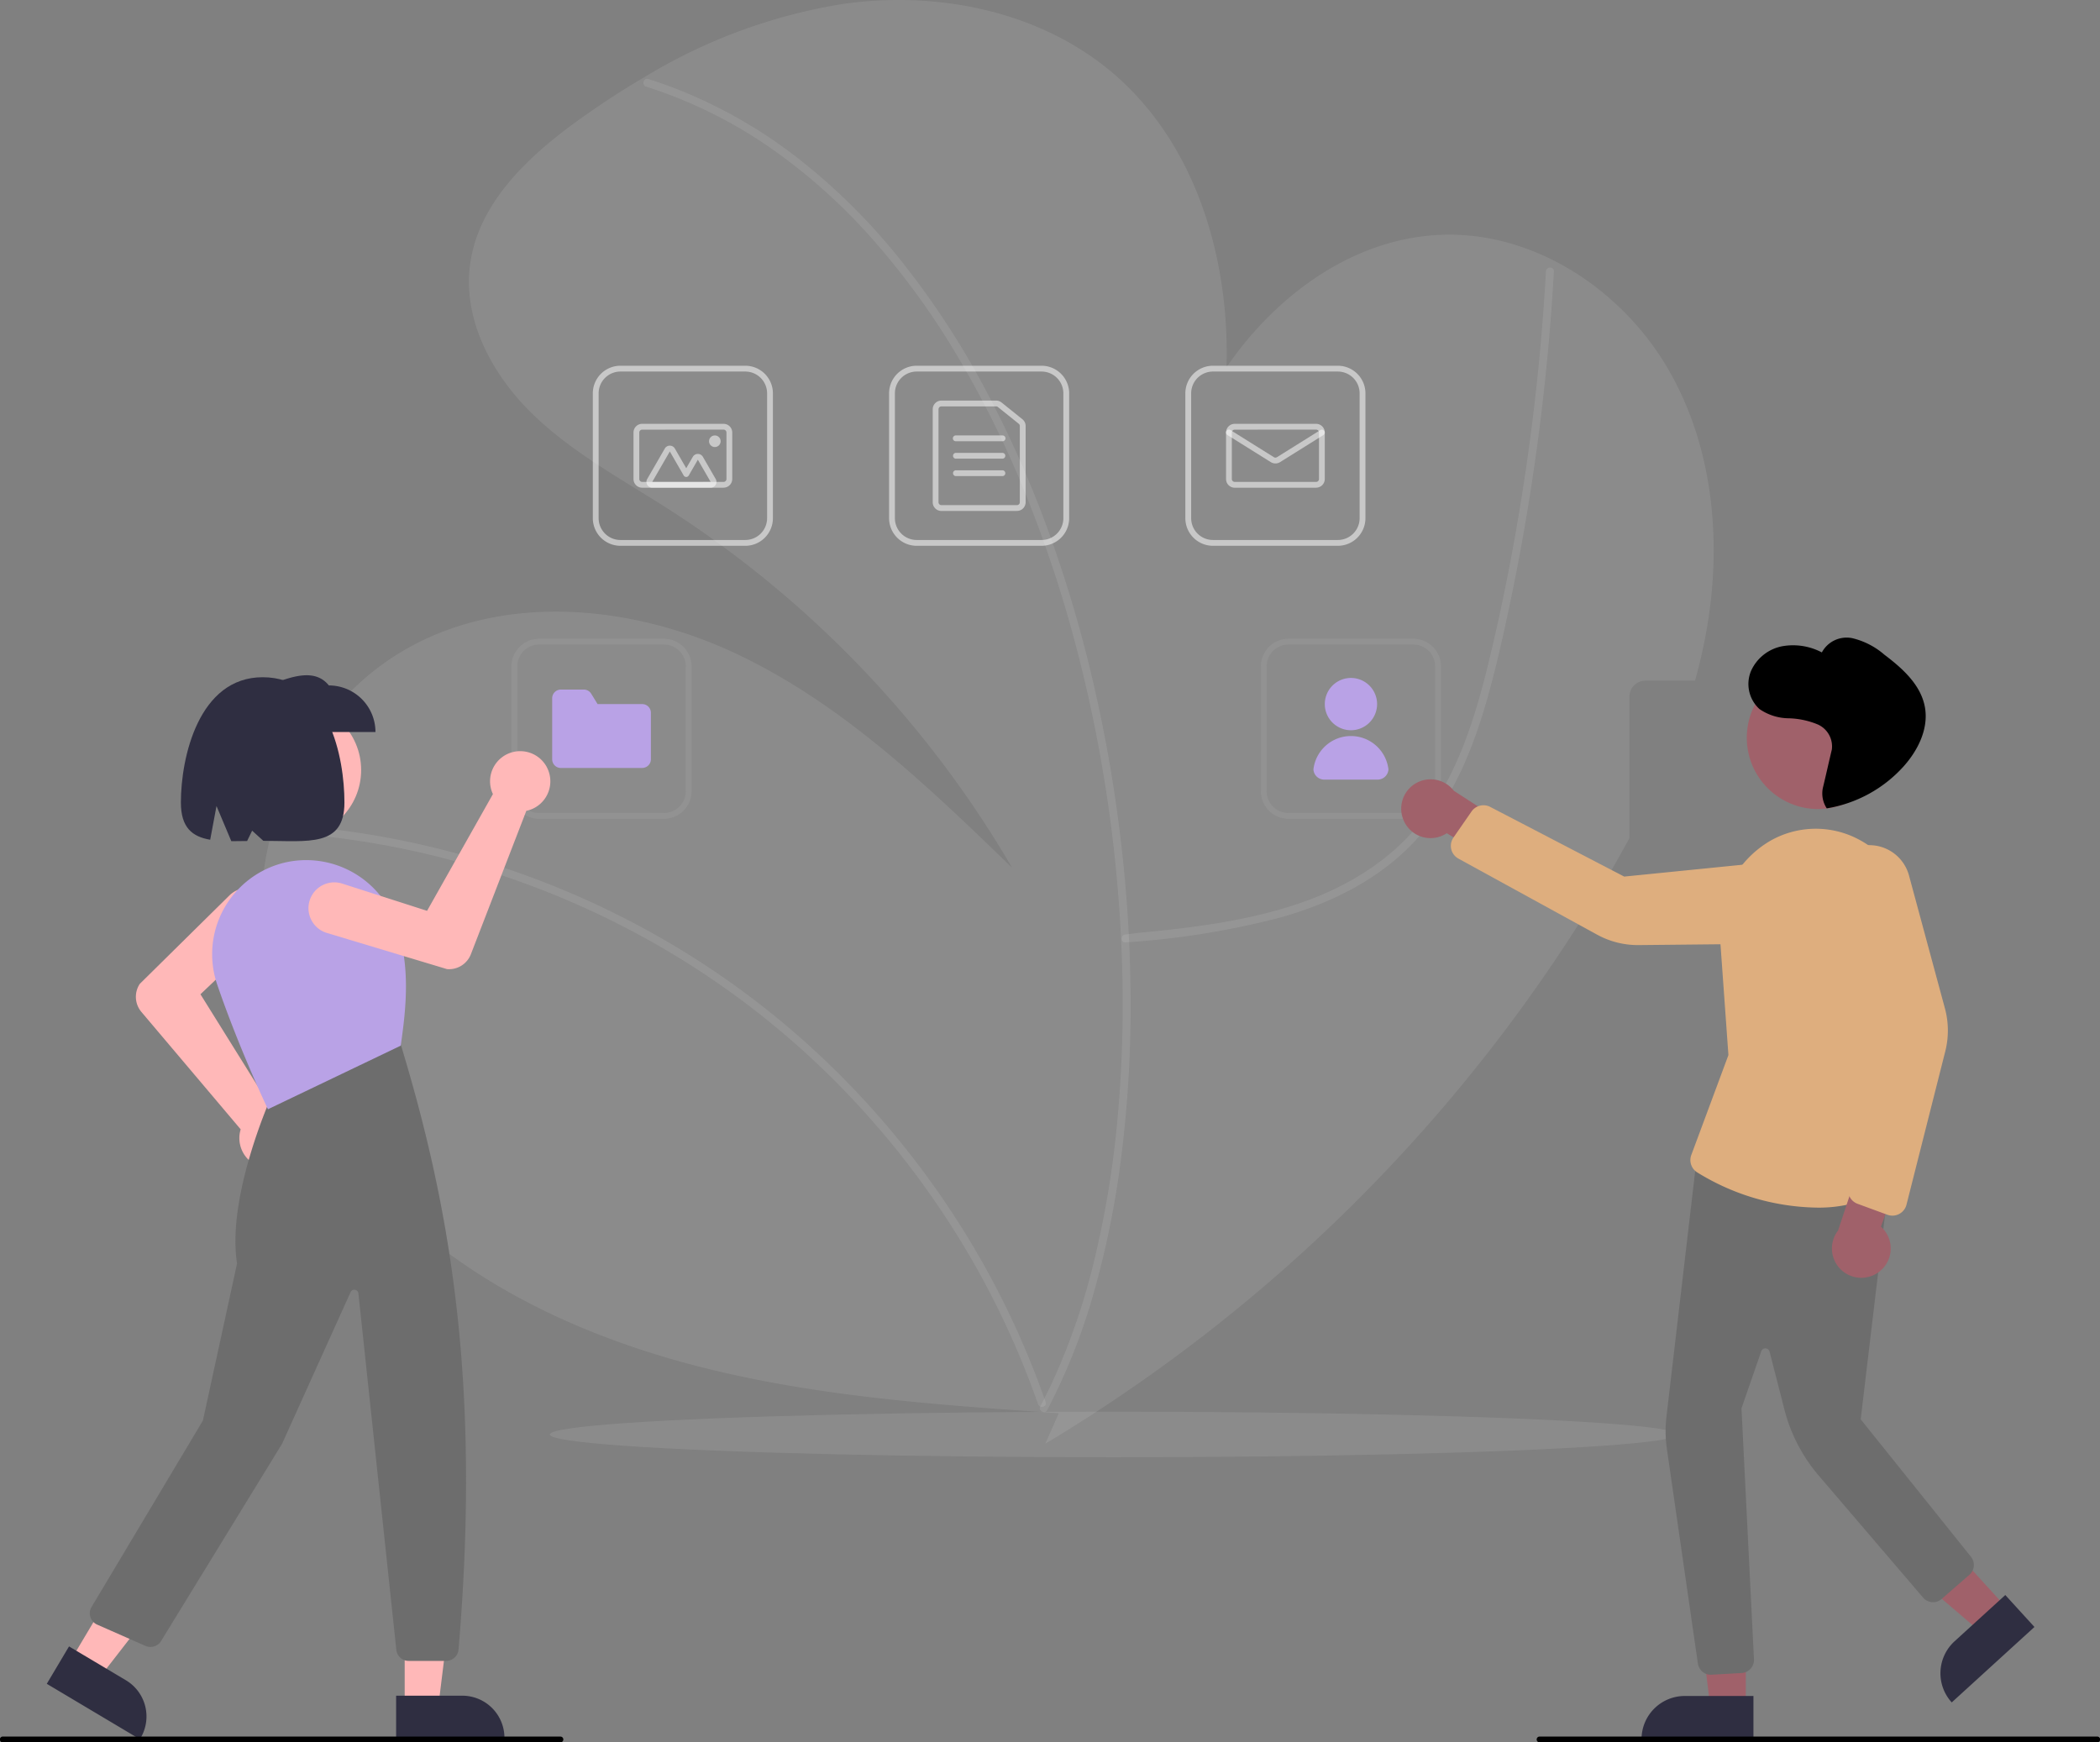 <svg xmlns="http://www.w3.org/2000/svg" width="265.881" height="220.623" viewBox="0 0 265.881 220.623">
  <rect x="0" y="0" width="265.881" height="220.623" fill="#808080" stroke="none"/>
  <g id="Group_48" data-name="Group 48" transform="translate(-226 -1328.377)">
    <g id="Group_25" data-name="Group 25" transform="translate(-6930 554.561)">
      <path id="Path_267" data-name="Path 267" d="M296.933,210.621q-.484,2.548-1.162,5.043c-.049.193-.1.384-.159.577h-6.283a2.021,2.021,0,0,0-2.019,2.018v17.913c-.19.355-.384.706-.577,1.058-1,1.817-2.036,3.613-3.1,5.387a204.775,204.775,0,0,1-70.27,70.23l1.707-3.852-1.88-.13c-13.625-.931-27.3-1.964-40.6-5.026-13.919-3.2-27.535-8.76-38.444-17.973s-18.911-22.377-20.021-36.616a41.778,41.778,0,0,1,1.462-14.536c2.558-9.089,8.146-17.267,16.209-22.106,12.665-7.6,29.185-6.05,42.536.271s24.213,16.777,34.822,27.054a134.5,134.5,0,0,0-43.516-45.422c-5.929-3.795-12.221-7.174-17.261-12.091s-8.755-11.8-7.864-18.784c1.012-7.918,7.5-13.928,13.994-18.562,2.6-1.851,5.274-3.607,8.037-5.222a69.589,69.589,0,0,1,25.13-9.291c12.062-1.733,25.09.9,34.338,8.832,10.418,8.942,14.692,23.363,14.285,37.158,6.419-9.331,16.318-16.474,27.5-16.777,11.606-.311,22.639,7.022,28.452,17.074S299.1,199.217,296.933,210.621Z" transform="translate(7074.991 643.764)" fill="rgba(255,255,255,0.09)"/>
      <path id="Path_268" data-name="Path 268" d="M492.534,333A103.33,103.33,0,0,0,512.2,329.84c6.385-1.807,12.529-4.831,17.075-9.77,4.889-5.312,7.528-12.211,9.39-19.078,1.038-3.829,1.891-7.711,2.7-11.595q1.31-6.321,2.328-12.7,2.026-12.693,2.893-25.535.1-1.559.192-3.119c.036-.642-.962-.639-1,0q-.712,12.659-2.562,25.219c-1.217,8.227-2.774,16.418-4.75,24.5-1.674,6.845-3.841,13.8-8.133,19.494-4.025,5.343-9.839,8.835-16.117,10.922-6.388,2.124-13.123,2.972-19.8,3.6-.819.077-1.061.151-1.881.223-.635.056-.641,1.054,0,1Z" transform="translate(6805.957 560.137)" fill="rgba(255,255,255,0.09)"/>
      <path id="Path_269" data-name="Path 269" d="M120.3,493.1a108.139,108.139,0,0,1,25.289,4.456A109.289,109.289,0,0,1,169.145,507.8a106.624,106.624,0,0,1,19.833,14.933,109.251,109.251,0,0,1,15.493,18.473A108.163,108.163,0,0,1,215.557,562.7q.527,1.387,1.015,2.789c.21.6,1.174.343.962-.265A109.186,109.186,0,0,0,206.943,543.2a110.606,110.606,0,0,0-15.2-19.145,107.837,107.837,0,0,0-19.4-15.483,110.129,110.129,0,0,0-48.9-16.256q-1.57-.132-3.144-.217c-.642-.035-.64.963,0,1Z" transform="translate(7070.853 386.118)" fill="rgba(255,255,255,0.09)"/>
      <path id="Path_270" data-name="Path 270" d="M282.409,165.657a58.767,58.767,0,0,1,15.427,7.539,72.449,72.449,0,0,1,13.17,11.7,96.959,96.959,0,0,1,10.906,15.03,128.223,128.223,0,0,1,8.671,17.629,159.513,159.513,0,0,1,6.315,19.174,180.274,180.274,0,0,1,5.776,40.181,159.6,159.6,0,0,1-.571,19.327,123.109,123.109,0,0,1-2.9,17.793,84.078,84.078,0,0,1-5.235,15.386q-.778,1.684-1.65,3.322c-.3.566.559,1.071.862.5a76.909,76.909,0,0,0,5.892-14.83,114.847,114.847,0,0,0,3.514-17.445,151.788,151.788,0,0,0,1.161-19.288,176.972,176.972,0,0,0-1.208-20.268,182.563,182.563,0,0,0-3.515-20.252,165.253,165.253,0,0,0-5.877-19.724,137.234,137.234,0,0,0-8.173-18.151,105.218,105.218,0,0,0-10.479-15.817,78.024,78.024,0,0,0-12.8-12.687,61.907,61.907,0,0,0-15.013-8.66q-1.974-.786-4-1.421c-.614-.193-.877.77-.265.962Z" transform="translate(6955.398 619.129)" fill="rgba(255,255,255,0.09)"/>
      <ellipse id="Ellipse_77" data-name="Ellipse 77" cx="71.369" cy="2.884" rx="71.369" ry="2.884" transform="translate(7225.619 952.568)" fill="rgba(255,255,255,0.09)"/>
    </g>
    <g id="Group_16" data-name="Group 16" transform="translate(-156 211.35)">
      <path id="Path_27" data-name="Path 27" d="M563.917,235.8H548.1a3.5,3.5,0,0,1-3.494-3.494V216.494A3.5,3.5,0,0,1,548.1,213h15.813a3.5,3.5,0,0,1,3.494,3.494v15.813A3.5,3.5,0,0,1,563.917,235.8ZM548.1,213.735a2.761,2.761,0,0,0-2.758,2.758v15.813a2.761,2.761,0,0,0,2.758,2.758h15.813a2.761,2.761,0,0,0,2.758-2.758V216.494a2.761,2.761,0,0,0-2.758-2.758Z" transform="translate(-50.039 950.337)" fill="rgba(255,255,255,0.53)"/>
      <path id="Path_28" data-name="Path 28" d="M570.275,238.974h-9.561a1.1,1.1,0,0,1-1.1-1.1V226.1a1.1,1.1,0,0,1,1.1-1.1h6.928a1.106,1.106,0,0,1,.691.243l2.633,2.116a1.1,1.1,0,0,1,.412.86v9.652a1.1,1.1,0,0,1-1.1,1.1Zm-9.561-13.239a.368.368,0,0,0-.368.368v11.768a.368.368,0,0,0,.368.368h9.561a.368.368,0,0,0,.368-.368v-9.652a.366.366,0,0,0-.137-.287l-2.634-2.116a.368.368,0,0,0-.23-.081Z" transform="translate(-59.523 942.75)" fill="rgba(255,255,255,0.53)"/>
      <path id="Path_29" data-name="Path 29" d="M572.862,237.735h-5.884a.368.368,0,1,1,0-.735h5.884a.368.368,0,1,1,0,.735Z" transform="translate(-63.948 935.163)" fill="rgba(255,255,255,0.53)"/>
      <path id="Path_30" data-name="Path 30" d="M572.862,243.736h-5.884a.368.368,0,1,1,0-.736h5.884a.368.368,0,0,1,0,.736Z" transform="translate(-63.948 931.37)" fill="rgba(255,255,255,0.53)"/>
      <path id="Path_31" data-name="Path 31" d="M572.862,249.735h-5.884a.368.368,0,1,1,0-.736h5.884a.368.368,0,0,1,0,.736Z" transform="translate(-63.948 927.576)" fill="rgba(255,255,255,0.53)"/>
      <path id="Path_32" data-name="Path 32" d="M665.917,235.8H650.1a3.5,3.5,0,0,1-3.494-3.494V216.494A3.5,3.5,0,0,1,650.1,213h15.813a3.5,3.5,0,0,1,3.494,3.494v15.813A3.5,3.5,0,0,1,665.917,235.8ZM650.1,213.735a2.761,2.761,0,0,0-2.758,2.758v15.813a2.761,2.761,0,0,0,2.758,2.758h15.813a2.761,2.761,0,0,0,2.758-2.758V216.494a2.761,2.761,0,0,0-2.758-2.758Z" transform="translate(-114.529 950.337)" fill="rgba(255,255,255,0.53)"/>
      <path id="Path_33" data-name="Path 33" d="M672.01,241.09h-10.3a1.1,1.1,0,0,1-1.1-1.1V234.1a1.1,1.1,0,0,1,1.1-1.1h10.3a1.1,1.1,0,0,1,1.1,1.1v5.884a1.1,1.1,0,0,1-1.1,1.1Zm-10.3-7.355a.368.368,0,0,0-.368.368v5.884a.368.368,0,0,0,.368.368h10.3a.368.368,0,0,0,.368-.368V234.1a.368.368,0,0,0-.368-.368Z" transform="translate(-123.38 937.692)" fill="rgba(255,255,255,0.53)"/>
      <path id="Path_34" data-name="Path 34" d="M666.862,239.28a1.1,1.1,0,0,1-.585-.166l-5.494-3.434a.368.368,0,1,1,.39-.624l5.494,3.434a.37.37,0,0,0,.39,0l5.494-3.434a.368.368,0,0,1,.39.624l-5.494,3.434a1.1,1.1,0,0,1-.585.166Z" transform="translate(-123.38 936.428)" fill="rgba(255,255,255,0.53)"/>
      <path id="Path_35" data-name="Path 35" d="M461.917,235.8H446.1a3.5,3.5,0,0,1-3.494-3.494V216.494A3.5,3.5,0,0,1,446.1,213h15.813a3.5,3.5,0,0,1,3.494,3.494v15.813A3.5,3.5,0,0,1,461.917,235.8ZM446.1,213.735a2.761,2.761,0,0,0-2.758,2.758v15.813a2.761,2.761,0,0,0,2.758,2.758h15.813a2.761,2.761,0,0,0,2.758-2.758V216.494a2.761,2.761,0,0,0-2.758-2.758Z" transform="translate(14.451 950.337)" fill="rgba(255,255,255,0.53)"/>
      <path id="Path_36" data-name="Path 36" d="M468.01,241.09h-10.3a1.1,1.1,0,0,1-1.1-1.1V234.1a1.1,1.1,0,0,1,1.1-1.1h10.3a1.1,1.1,0,0,1,1.1,1.1v5.884a1.1,1.1,0,0,1-1.1,1.1Zm-10.3-7.355a.368.368,0,0,0-.368.368v5.884a.368.368,0,0,0,.368.368h10.3a.368.368,0,0,0,.368-.368V234.1a.368.368,0,0,0-.368-.368Z" transform="translate(5.599 937.692)" fill="rgba(255,255,255,0.53)"/>
      <path id="Path_37" data-name="Path 37" d="M469.184,245.832h-7.4a.735.735,0,0,1-.637-1.1l2.229-3.861a.736.736,0,0,1,1.274,0l1.44,2.494.834-1.445a.736.736,0,0,1,1.274,0l1.624,2.812a.735.735,0,0,1-.637,1.1Zm0-.735h0l-1.624-2.812-1.152,2a.368.368,0,0,1-.319.184h0a.368.368,0,0,1-.319-.184l-1.758-3.045-2.229,3.861Z" transform="translate(2.794 932.951)" fill="rgba(255,255,255,0.53)"/>
      <circle id="Ellipse_29" data-name="Ellipse 29" cx="0.735" cy="0.735" r="0.735" transform="translate(471.771 1172.163)" fill="rgba(255,255,255,0.53)"/>
      <path id="Path_38" data-name="Path 38" d="M433.917,329.8H418.1a3.5,3.5,0,0,1-3.494-3.494V310.494A3.5,3.5,0,0,1,418.1,307h15.813a3.5,3.5,0,0,1,3.494,3.494v15.813A3.5,3.5,0,0,1,433.917,329.8ZM418.1,307.736a2.761,2.761,0,0,0-2.758,2.758v15.813a2.761,2.761,0,0,0,2.758,2.758h15.813a2.761,2.761,0,0,0,2.758-2.758V310.494a2.761,2.761,0,0,0-2.758-2.758Z" transform="translate(32.154 890.906)" fill="#929292"/>
      <path id="Path_39" data-name="Path 39" d="M440.01,334.429h-10.3a1.1,1.1,0,0,1-1.1-1.1V325.6a1.1,1.1,0,0,1,1.1-1.1h2.9a1.1,1.1,0,0,1,.94.525l.808,1.314h5.65a1.1,1.1,0,0,1,1.1,1.1v5.884a1.1,1.1,0,0,1-1.1,1.1Z" transform="translate(23.302 879.841)" fill="#b9a2e6"/>
      <circle id="Ellipse_30" data-name="Ellipse 30" cx="8.521" cy="8.521" r="8.521" transform="translate(410.682 1206.01)" fill="#ffb8b8"/>
      <path id="Path_40" data-name="Path 40" d="M302.2,428.377q-.161,0-.323-.014a3.817,3.817,0,0,1-3.426-4.551,3.585,3.585,0,0,1,.094-.363l-12.577-14.874a2.965,2.965,0,0,1-.206-3.533l.023-.028L297.1,393.851a3.272,3.272,0,1,1,4.552,4.7l-8.2,7.795,8.976,14.406a3.641,3.641,0,0,1,.506.062,3.817,3.817,0,0,1-.74,7.561Z" transform="translate(113.928 836.576)" fill="#ffb8b8"/>
      <path id="Path_41" data-name="Path 41" d="M139.327,433.494h4.254l2.023-16.406h-6.278Z" transform="translate(293.911 899.632)" fill="#ffb8b8"/>
      <path id="Path_42" data-name="Path 42" d="M374.878,670.924h8.377a5.338,5.338,0,0,1,5.338,5.338v.173H374.878Z" transform="translate(57.275 660.814)" fill="#2f2e41"/>
      <path id="Path_43" data-name="Path 43" d="M24.366,421.474l3.655,2.176,10.133-13.061-5.394-3.212Z" transform="translate(366.595 905.772)" fill="#ffb8b8"/>
      <path id="Path_44" data-name="Path 44" d="M257.415,653.956l7.2,4.285h0a5.338,5.338,0,0,1,1.856,7.318l-.089.149L254.6,658.692Z" transform="translate(133.324 671.542)" fill="#2f2e41"/>
      <path id="Path_45" data-name="Path 45" d="M314.539,524.447h-4.763a1.558,1.558,0,0,1-1.552-1.4l-4.8-45.136a.521.521,0,0,0-.992-.159l-8.662,19.181-15.336,25.008a1.569,1.569,0,0,1-1.96.612l-6.127-2.7a1.562,1.562,0,0,1-.712-2.23l14.1-23.606,4.324-19.89c-1.36-8.626,4.47-21.449,4.529-21.578l.029-.063,16.059-6.276.081.1c6.333,20.783,10.192,43.148,7.343,76.7A1.572,1.572,0,0,1,314.539,524.447Z" transform="translate(123.955 802.885)" fill="#6d6d6d"/>
      <path id="Path_46" data-name="Path 46" d="M318.6,414.766l-.075-.157c-.036-.075-3.607-7.606-6.359-15.656a11.872,11.872,0,0,1,.823-9.515,12,12,0,0,1,7.654-5.886h0a12.017,12.017,0,0,1,13.948,7.2c2.183,5.46,1.488,11.288.833,15.871l-.013.092-.083.04Z" transform="translate(97.326 842.716)" fill="#b9a2e6"/>
      <path id="Path_47" data-name="Path 47" d="M344.5,326.765H330.966v-5.9c2.97-1.18,5.876-2.183,7.633,0a5.9,5.9,0,0,1,5.9,5.9Z" transform="translate(85.038 882.952)" fill="#2f2e41"/>
      <path id="Path_48" data-name="Path 48" d="M311.129,320.252c-8.089,0-10.353,10.139-10.353,15.859,0,3.19,1.443,4.331,3.71,4.717l.8-4.27,1.875,4.454c.637,0,1.306-.009,2-.022l.636-1.309,1.418,1.286c5.678.008,10.268.836,10.268-4.855C321.482,330.391,319.5,320.252,311.129,320.252Z" transform="translate(104.126 882.527)" fill="#2f2e41"/>
      <path id="Path_49" data-name="Path 49" d="M374.85,347.7q.077.141.143.291a3.817,3.817,0,0,1-2.351,5.188,3.572,3.572,0,0,1-.363.092l-7.024,18.169a2.965,2.965,0,0,1-3,1.875l-.035-.007-15.223-4.583a3.272,3.272,0,1,1,1.944-6.249l10.771,3.458,8.339-14.784a3.628,3.628,0,0,1-.188-.474,3.817,3.817,0,0,1,6.99-2.976Z" transform="translate(76.359 866.424)" fill="#ffb8b8"/>
      <path id="Path_50" data-name="Path 50" d="M691.917,329.8H676.1a3.5,3.5,0,0,1-3.494-3.494V310.494A3.5,3.5,0,0,1,676.1,307h15.813a3.5,3.5,0,0,1,3.494,3.494v15.813A3.5,3.5,0,0,1,691.917,329.8ZM676.1,307.736a2.761,2.761,0,0,0-2.758,2.758v15.813a2.761,2.761,0,0,0,2.758,2.758h15.813a2.761,2.761,0,0,0,2.758-2.758V310.494a2.761,2.761,0,0,0-2.758-2.758Z" transform="translate(-130.967 890.906)" fill="#929292"/>
      <path id="Path_51" data-name="Path 51" d="M697.92,327.12a3.31,3.31,0,1,1,3.31-3.31A3.31,3.31,0,0,1,697.92,327.12Z" transform="translate(-144.877 882.37)" fill="#b9a2e6"/>
      <path id="Path_52" data-name="Path 52" d="M698.747,346.016h-6.609a1.375,1.375,0,0,1-1.446-1.287,4.782,4.782,0,0,1,9.5,0A1.375,1.375,0,0,1,698.747,346.016Z" transform="translate(-142.4 869.725)" fill="#b9a2e6"/>
      <path id="Path_53" data-name="Path 53" d="M589.618,431.63H585.11l-2.145-17.39h6.654Z" transform="translate(13.419 901.433)" fill="#a0616a"/>
      <path id="Path_54" data-name="Path 54" d="M570.628,458.025h8.695V463.5H565.154A5.475,5.475,0,0,1,570.628,458.025Z" transform="translate(24.68 873.75)" fill="#2f2e41"/>
      <path id="Path_55" data-name="Path 55" d="M662.209,405.537l-3.331,3.039-13.305-11.4,4.916-4.485Z" transform="translate(-26.165 915.058)" fill="#a0616a"/>
      <path id="Path_56" data-name="Path 56" d="M5.475,0H14.17V5.475H0A5.475,5.475,0,0,1,5.475,0Z" transform="matrix(0.739, -0.674, 0.674, 0.739, 625.419, 1328.543)" fill="#2f2e41"/>
      <path id="Path_57" data-name="Path 57" d="M817.659,551.273a1.645,1.645,0,0,1-1.634-1.418L812.1,522.683a15.776,15.776,0,0,1-.055-4.09l3.829-32.72,24.454,2.053-3.691,31,13.962,17.409a1.651,1.651,0,0,1-.2,2.283l-3.515,3.062a1.655,1.655,0,0,1-2.345-.173L831.3,526.029a20.792,20.792,0,0,1-4.31-8.3l-1.889-7.366a.552.552,0,0,0-1.056-.043l-2.5,7.216,1.58,31.785a1.658,1.658,0,0,1-1.561,1.734l-3.815.212Z" transform="translate(-219.055 777.813)" fill="#6d6d6d"/>
      <circle id="Ellipse_31" data-name="Ellipse 31" cx="9.032" cy="9.032" r="9.032" transform="translate(603.161 1201.407)" fill="#a0616a"/>
      <path id="Path_58" data-name="Path 58" d="M721.241,360.639a3.7,3.7,0,0,0,5.443,1.588l11.843,7.175-.92-6.068-10.024-6.478a3.718,3.718,0,0,0-6.342,3.783Z" transform="translate(-161.51 860.301)" fill="#a0616a"/>
      <path id="Path_59" data-name="Path 59" d="M836.23,420.39h0a29.584,29.584,0,0,1-14.838-4.424,1.836,1.836,0,0,1-.8-2.23l4.7-12.653-1.068-14.909a12.939,12.939,0,0,1,6.441-12.264,11.619,11.619,0,0,1,10.136-.6,12.494,12.494,0,0,1,7.2,8.2l1.507,5.244a32.174,32.174,0,0,1-.6,19.528l-4.367,12.261-.113.068A17.243,17.243,0,0,1,836.23,420.39Z" transform="translate(-224.457 849.541)" fill="#deae7e"/>
      <path id="Path_60" data-name="Path 60" d="M738.316,370.49a1.837,1.837,0,0,1,.02-2.064l2.289-3.305a1.842,1.842,0,0,1,2.36-.585l16.972,8.826,18.726-1.877a5.2,5.2,0,1,1,.571,10.375l-17.462.177a10.741,10.741,0,0,1-5.262-1.32l-17.565-9.633A1.847,1.847,0,0,1,738.316,370.49Z" transform="translate(-172.316 854.659)" fill="#deae7e"/>
      <path id="Path_61" data-name="Path 61" d="M875.24,494.22a3.7,3.7,0,0,0,.17-5.668l4.411-12.141-6.082,1.291-3.753,11.33a3.718,3.718,0,0,0,5.254,5.188Z" transform="translate(-255.264 783.795)" fill="#a0616a"/>
      <path id="Path_62" data-name="Path 62" d="M876.062,424.94a1.826,1.826,0,0,1-.632-.112l-3.774-1.385a1.842,1.842,0,0,1-1.159-2.138l4.281-18.645-6.52-17.654a5.2,5.2,0,1,1,9.9-3.159l4.557,16.858a10.74,10.74,0,0,1,.044,5.425l-4.912,19.422a1.838,1.838,0,0,1-1.783,1.388Z" transform="translate(-254.466 846.013)" fill="#deae7e"/>
      <path id="Path_63" data-name="Path 63" d="M849.889,325.7c.458-1.9.684-2.968,1.138-4.869a3.043,3.043,0,0,0-1.764-3.173,10.246,10.246,0,0,0-3.769-.789,6.6,6.6,0,0,1-3.636-1.177,4.287,4.287,0,0,1-1.068-4.8,5.463,5.463,0,0,1,3.926-3.139,7.8,7.8,0,0,1,5.048.777,3.555,3.555,0,0,1,3.873-1.8,9.589,9.589,0,0,1,4.047,2.091c2.281,1.722,4.622,3.81,5.129,6.65.489,2.742-.9,5.509-2.762,7.559a16.726,16.726,0,0,1-9.665,5.245A3.424,3.424,0,0,1,849.889,325.7Z" transform="translate(-237.099 891.108)"/>
      <path id="Path_64" data-name="Path 64" d="M838.475,685.735H767.868a.368.368,0,0,1,0-.735h70.607a.368.368,0,1,1,0,.735Z" transform="translate(-190.962 651.914)"/>
      <path id="Path_65" data-name="Path 65" d="M309.475,685.735H238.868a.368.368,0,1,1,0-.735h70.607a.368.368,0,0,1,0,.735Z" transform="translate(143.5 651.914)"/>
    </g>
  </g>
</svg>
